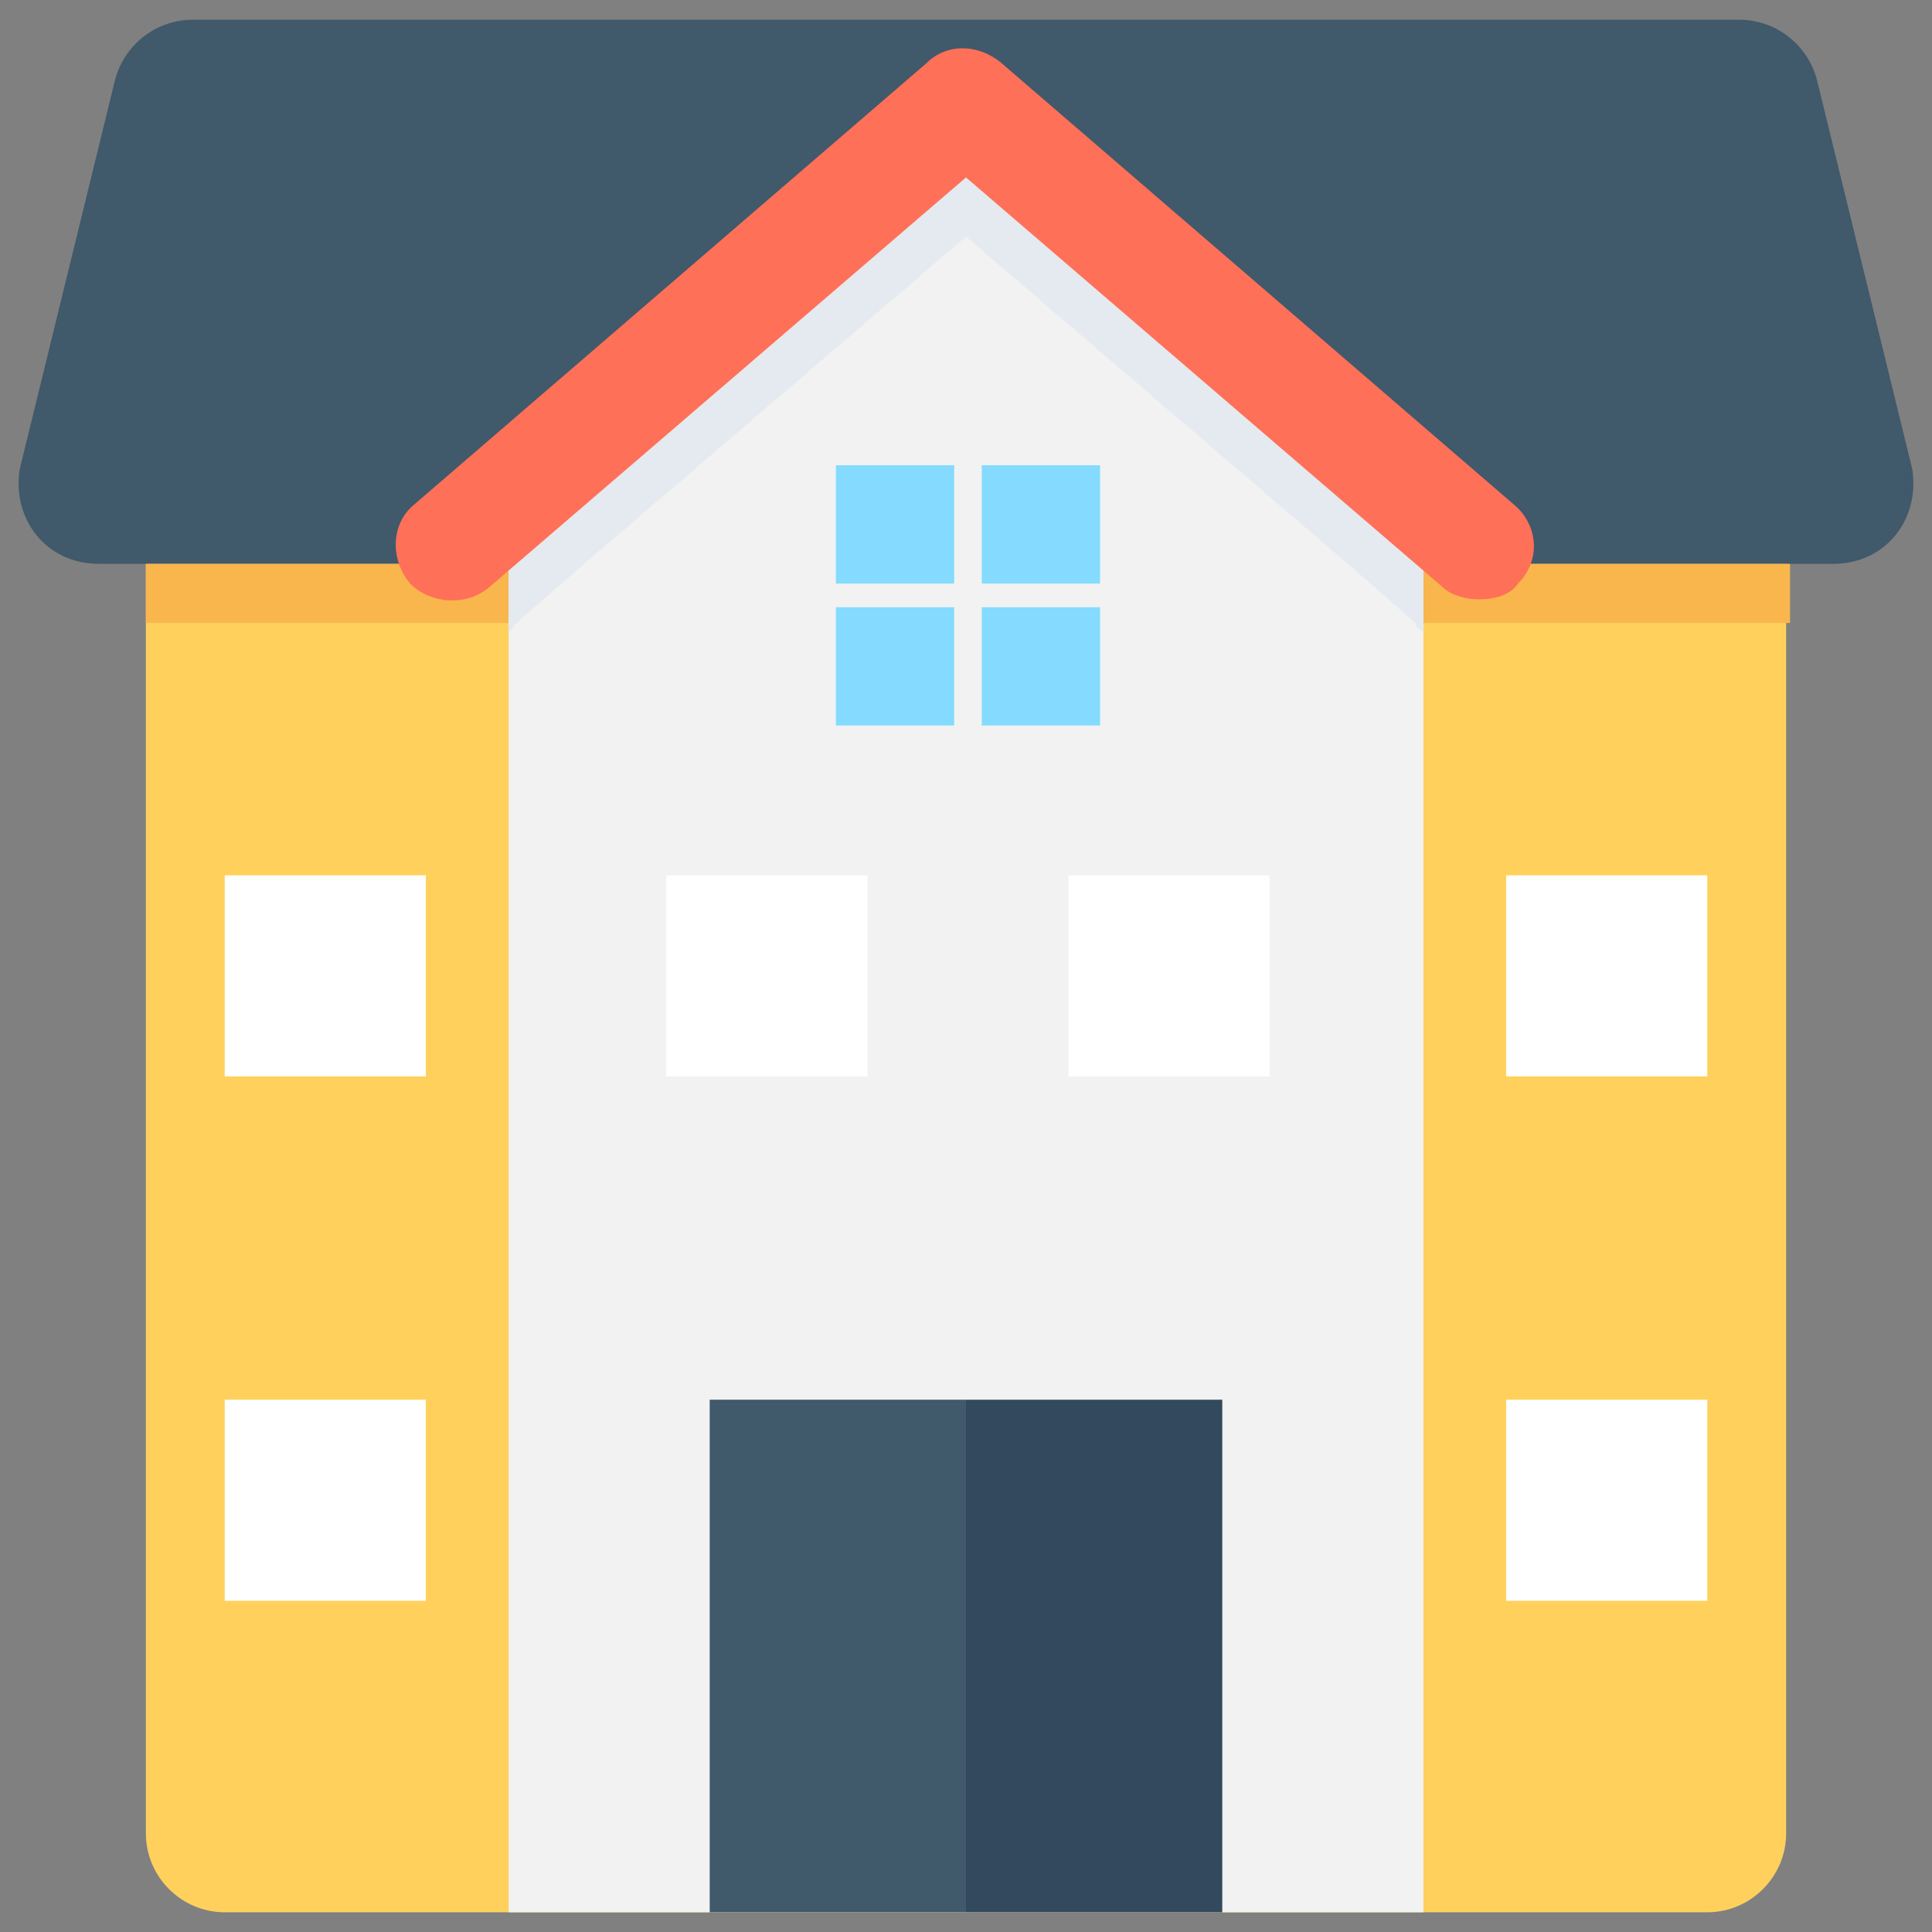 <?xml version="1.0" encoding="utf-8"?>
<!-- Generator: Adobe Illustrator 20.1.0, SVG Export Plug-In . SVG Version: 6.00 Build 0)  -->
<!DOCTYPE svg PUBLIC "-//W3C//DTD SVG 1.1//EN" "http://www.w3.org/Graphics/SVG/1.1/DTD/svg11.dtd">
<svg version="1.1" id="Layer_1" xmlns="http://www.w3.org/2000/svg" xmlns:xlink="http://www.w3.org/1999/xlink" x="0px" y="0px"
	 viewBox="0 0 49 49" enable-background="new 0 0 49 49" xml:space="preserve">
<rect x="0" y="0" width="49" height="49" fill="#808080" stroke="none"/>
<g>
	<path fill="#FFD15C" d="M45.3,14.3v32.2c0,1.1-0.9,2-2,2H5.7c-1.1,0-2-0.9-2-2V14.3H45.3z"/>
	<path fill="#40596B" d="M46.5,14.3h-44c-1.3,0-2.2-1.1-2-2.4l2.4-9.8c0.2-0.9,1-1.6,2-1.6h39.2c1,0,1.8,0.7,2,1.6l2.4,9.8
		C48.7,13.2,47.8,14.3,46.5,14.3z"/>
	<rect x="3.7" y="14.3" fill="#F8B64C" width="41.7" height="1.5"/>
	<polygon fill="#F2F2F2" points="36.1,14.3 36.1,48.5 12.9,48.5 12.9,14.3 12.9,14.3 24.5,4.3 	"/>
	<path fill="#F2F2F2" d="M36.1,12.7v1.6l0,0l-11.6-10l-11.6,10l0,0v-1.6c0.1-0.1,0.2-0.1,0.3-0.2l11.3-9.8l11.3,9.8
		C35.9,12.6,36,12.6,36.1,12.7z"/>
	<path fill="#E4EAEF" d="M36.1,14.4V16c-0.1,0-0.2-0.1-0.2-0.2l-1.6-1.4L24.5,6l-9.8,8.4l-1.6,1.4C13,15.9,13,16,12.9,16v-1.6
		c0.1-0.1,0.2-0.1,0.3-0.2l11.3-9.8l11.3,9.8C35.9,14.3,36,14.4,36.1,14.4z"/>
	<path fill="#FF7058" d="M37.5,15.2c-0.3,0-0.7-0.1-0.9-0.3L24.5,4.5L12.4,14.9c-0.6,0.5-1.5,0.4-2-0.1c-0.5-0.6-0.5-1.5,0.1-2
		l13-11.2c0.5-0.5,1.3-0.5,1.9,0l13,11.2c0.6,0.5,0.7,1.4,0.1,2C38.3,15.1,37.9,15.2,37.5,15.2z"/>
	<rect x="18" y="35.5" fill="#40596B" width="6.5" height="13"/>
	<rect x="24.5" y="35.5" fill="#334A5E" width="6.5" height="13"/>
	<rect x="21.2" y="11.8" fill="#84DBFF" width="3" height="3"/>
	<rect x="24.9" y="11.8" fill="#84DBFF" width="3" height="3"/>
	<rect x="21.2" y="15.4" fill="#84DBFF" width="3" height="3"/>
	<rect x="24.9" y="15.4" fill="#84DBFF" width="3" height="3"/>
	<rect x="5.7" y="22.2" fill="#FFFFFF" width="5.1" height="5.1"/>
	<rect x="5.7" y="35.5" fill="#FFFFFF" width="5.1" height="5.1"/>
	<rect x="38.2" y="22.2" fill="#FFFFFF" width="5.1" height="5.1"/>
	<rect x="38.2" y="35.5" fill="#FFFFFF" width="5.1" height="5.1"/>
	<rect x="27.1" y="22.2" fill="#FFFFFF" width="5.1" height="5.1"/>
	<rect x="16.9" y="22.2" fill="#FFFFFF" width="5.1" height="5.1"/>
</g>
</svg>
